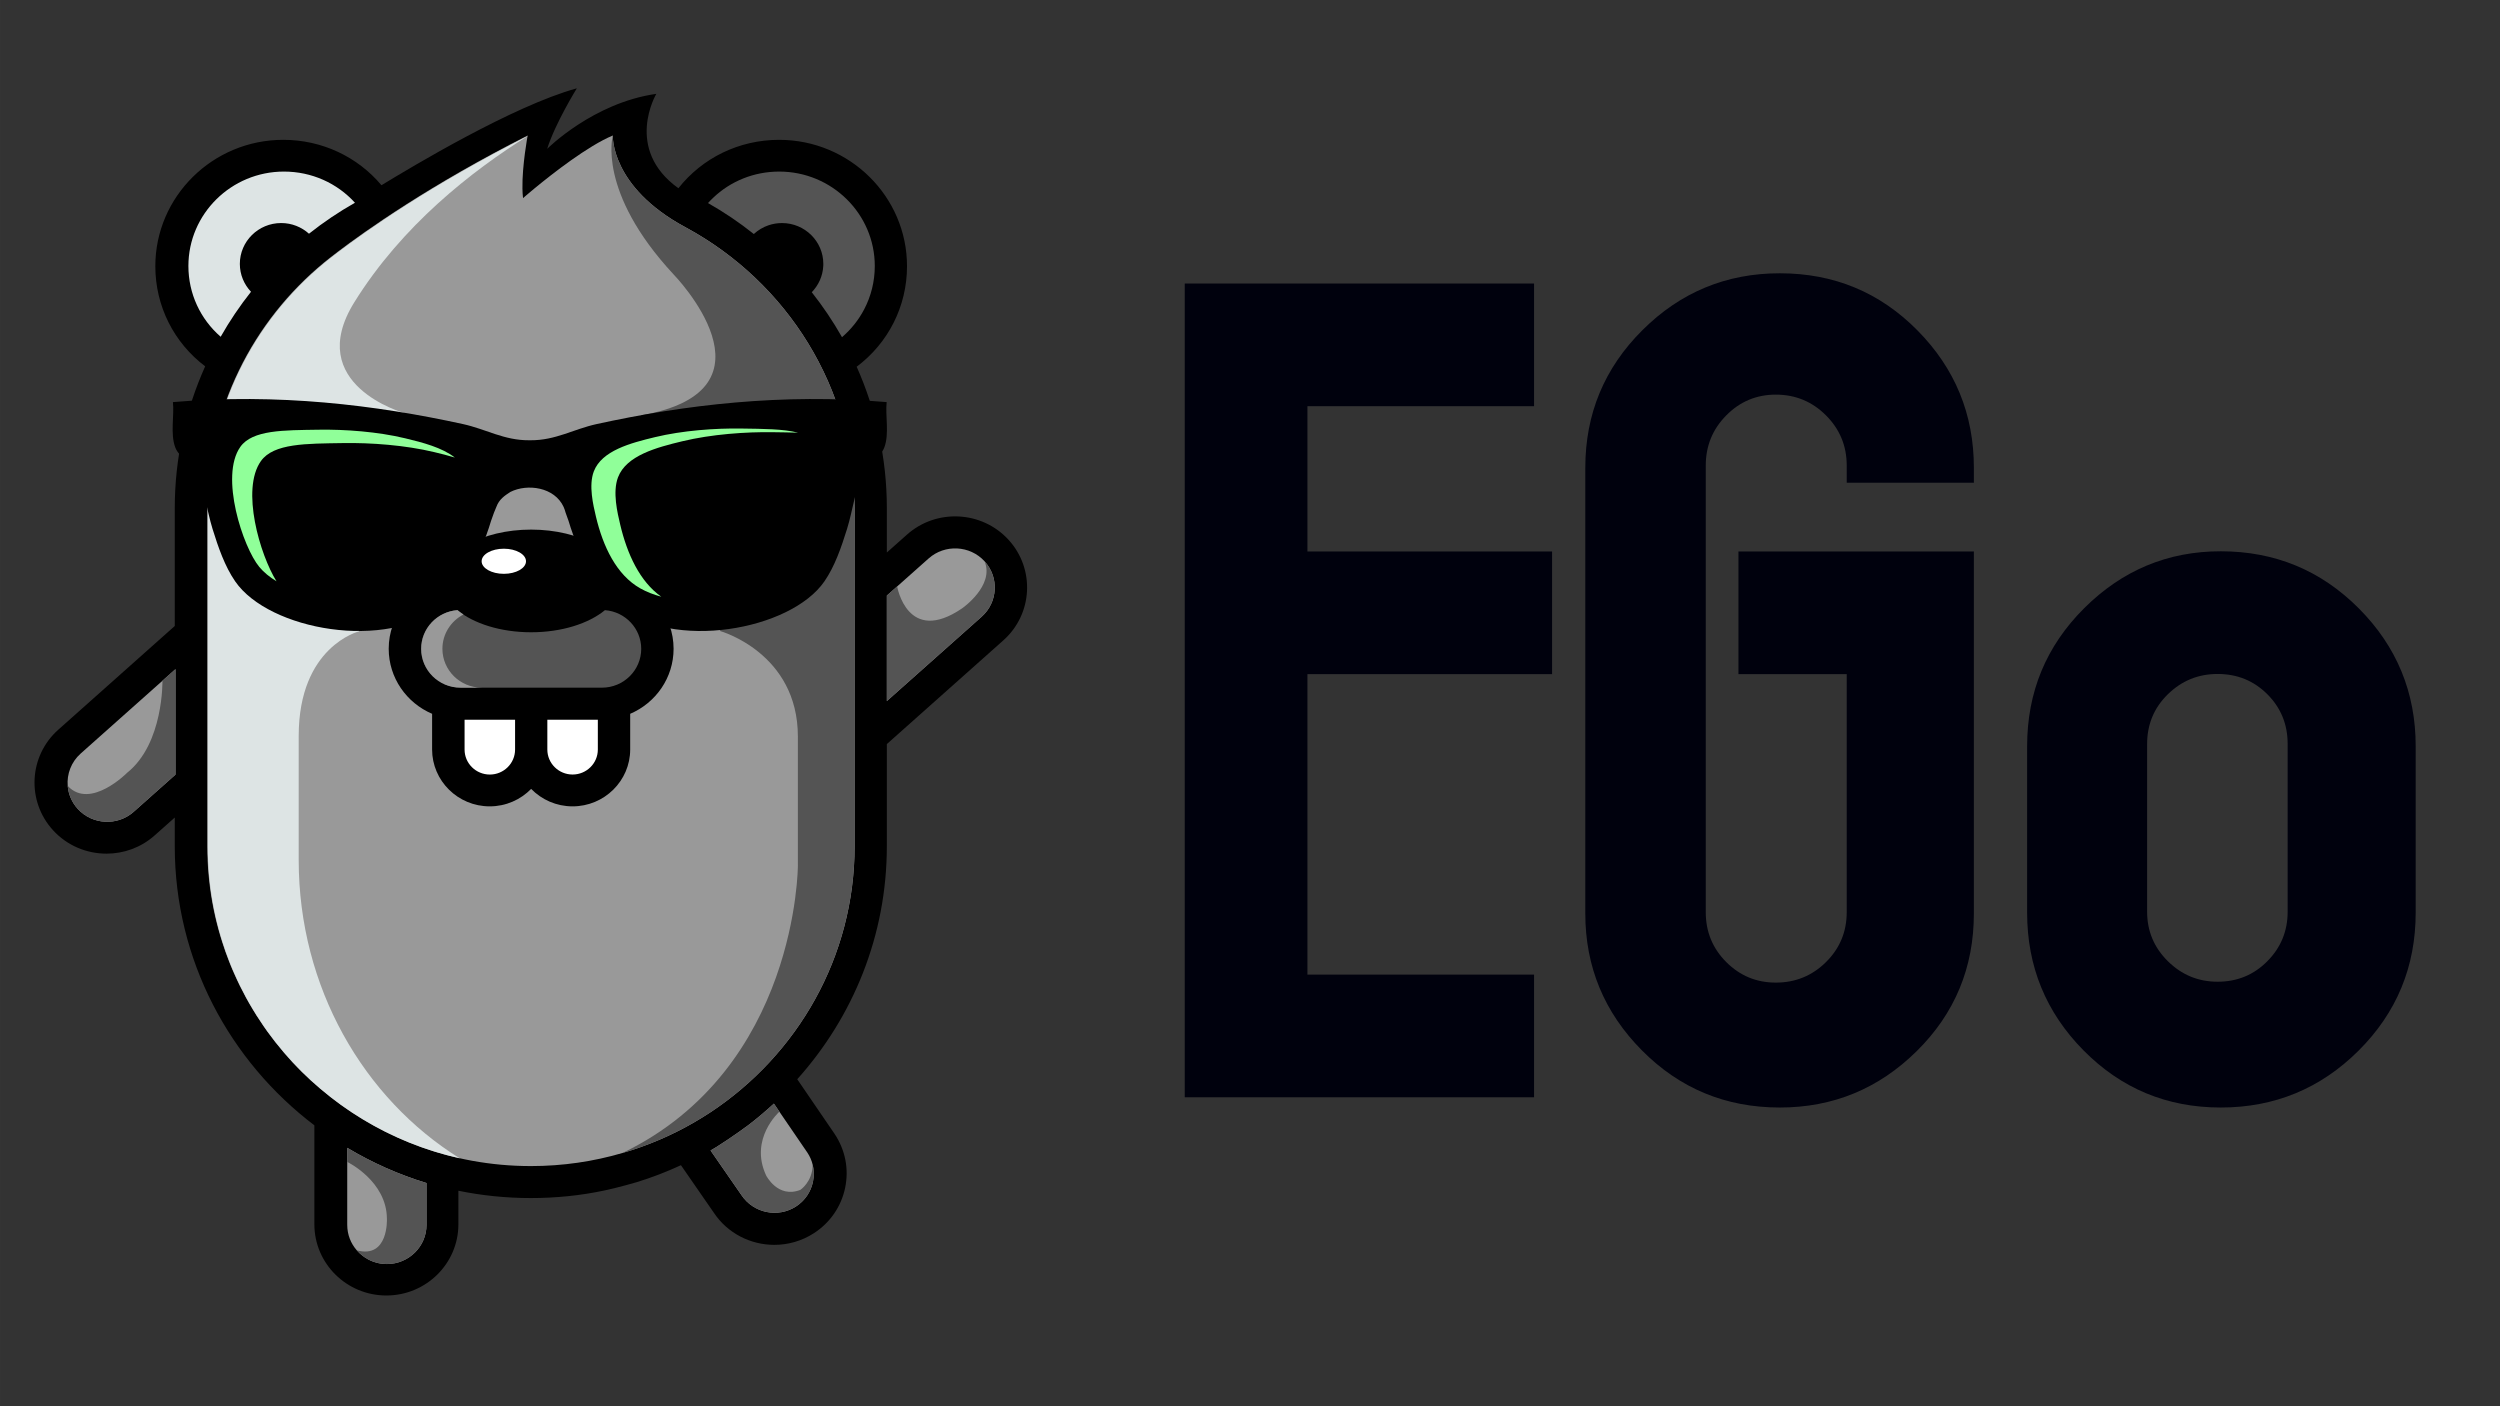<?xml version="1.0" encoding="UTF-8" standalone="no"?>
<svg
   width="256"
   height="144"
   viewBox="0 0 67.733 38.1"
   version="1.1"
   id="svg8"
   inkscape:version="1.1 (c68e22c387, 2021-05-23)"
   sodipodi:docname="ego-logo.svg"
   inkscape:export-filename="C:\Users\FelixSchuster\Edgeless Services\edgeless - Documents\Corporate Design\Products\EGo\logo.png"
   inkscape:export-xdpi="196.22363"
   inkscape:export-ydpi="196.22363"
   xmlns:inkscape="http://www.inkscape.org/namespaces/inkscape"
   xmlns:sodipodi="http://sodipodi.sourceforge.net/DTD/sodipodi-0.dtd"
   xmlns="http://www.w3.org/2000/svg"
   xmlns:svg="http://www.w3.org/2000/svg"
   xmlns:rdf="http://www.w3.org/1999/02/22-rdf-syntax-ns#"
   xmlns:cc="http://creativecommons.org/ns#"
   xmlns:dc="http://purl.org/dc/elements/1.1/">
  <rect x="0" y="0" width="67.733" height="38.1" fill="#333333" stroke="none"/>
  <defs
     id="defs2">
    <clipPath
       clipPathUnits="userSpaceOnUse"
       id="clipPath849">
      <path
         d="m 501.464,382.408 v 250.818 h 107.67 v -37.815 h -69.855 v -44.769 h 75.41 v -37.814 h -75.41 v -92.604 h 69.855 v -37.816 z"
         id="path847" />
    </clipPath>
    <linearGradient
       x1="0"
       y1="0"
       x2="1"
       y2="0"
       gradientUnits="userSpaceOnUse"
       gradientTransform="matrix(0,-239.286,-239.286,0,558.077,659.774)"
       spreadMethod="pad"
       id="linearGradient859">
      <stop
         style="stop-opacity:1;stop-color:#858383"
         offset="0"
         id="stop855" />
      <stop
         style="stop-opacity:1;stop-color:#231f20"
         offset="1"
         id="stop857" />
    </linearGradient>
    <clipPath
       clipPathUnits="userSpaceOnUse"
       id="clipPath869">
      <path
         d="M 642.532,618.856 C 630.796,607.168 624.93,593.026 624.93,576.435 v 0 -137.374 c 0,-16.41 5.821,-30.481 17.464,-42.215 v 0 c 11.641,-11.736 25.804,-17.601 42.491,-17.601 v 0 c 16.408,0 30.479,5.797 42.214,17.396 v 0 c 11.735,11.595 17.603,25.735 17.603,42.42 v 0 111.581 h -72.569 v -37.814 h 33.378 v -73.354 c 0,-6.05 -2.131,-11.185 -6.394,-15.401 v 0 c -4.262,-4.218 -9.42,-6.325 -15.47,-6.325 v 0 c -5.96,0 -11.048,2.107 -15.263,6.325 v 0 c -4.219,4.216 -6.326,9.351 -6.326,15.401 v 0 137.648 c 0,6.05 2.107,11.207 6.326,15.469 v 0 c 4.215,4.264 9.303,6.395 15.263,6.395 v 0 c 6.05,0 11.208,-2.131 15.47,-6.395 v 0 c 4.263,-4.262 6.394,-9.419 6.394,-15.469 v 0 -5.303 h 39.191 v 4.616 c 0,16.501 -5.799,30.617 -17.396,42.352 v 0 c -11.598,11.734 -25.738,17.602 -42.421,17.602 v 0 c -16.501,0 -30.62,-5.845 -42.353,-17.533"
         id="path867" />
    </clipPath>
    <linearGradient
       x1="0"
       y1="0"
       x2="1"
       y2="0"
       gradientUnits="userSpaceOnUse"
       gradientTransform="matrix(0,-239.286,-239.286,0,684.816,659.774)"
       spreadMethod="pad"
       id="linearGradient879">
      <stop
         style="stop-opacity:1;stop-color:#858383"
         offset="0"
         id="stop875" />
      <stop
         style="stop-opacity:1;stop-color:#231f20"
         offset="1"
         id="stop877" />
    </linearGradient>
    <clipPath
       clipPathUnits="userSpaceOnUse"
       id="clipPath889">
      <path
         d="m 778.718,533.167 c -11.735,-11.688 -17.601,-25.876 -17.601,-42.56 v 0 -51.269 c 0,-16.595 5.796,-30.758 17.395,-42.492 v 0 c 11.595,-11.736 25.69,-17.601 42.283,-17.601 v 0 c 16.592,0 30.756,5.844 42.491,17.533 v 0 c 11.735,11.688 17.602,25.873 17.602,42.56 v 0 51.269 c 0,16.592 -5.844,30.755 -17.533,42.492 v 0 C 851.667,544.831 837.48,550.7 820.795,550.7 v 0 c -16.317,0 -30.344,-5.845 -42.077,-17.533 M 804.5,424.345 c -4.261,4.212 -6.393,9.296 -6.393,15.25 v 0 51.718 c 0,6.043 2.132,11.151 6.393,15.319 v 0 c 4.263,4.167 9.373,6.252 15.334,6.252 v 0 c 6.049,0 11.159,-2.085 15.331,-6.252 v 0 c 4.172,-4.168 6.257,-9.276 6.257,-15.319 v 0 -51.718 c 0,-5.954 -2.085,-11.038 -6.257,-15.25 v 0 c -4.172,-4.216 -9.282,-6.322 -15.331,-6.322 v 0 c -5.961,0 -11.071,2.106 -15.334,6.322"
         id="path887" />
    </clipPath>
    <linearGradient
       x1="0"
       y1="0"
       x2="1"
       y2="0"
       gradientUnits="userSpaceOnUse"
       gradientTransform="matrix(0,-239.286,-239.286,0,821.002,659.774)"
       spreadMethod="pad"
       id="linearGradient899">
      <stop
         style="stop-opacity:1;stop-color:#858383"
         offset="0"
         id="stop895" />
      <stop
         style="stop-opacity:1;stop-color:#231f20"
         offset="1"
         id="stop897" />
    </linearGradient>
    <clipPath
       clipPathUnits="userSpaceOnUse"
       id="clipPath909">
      <path
         d="M 0,1080 H 1080 V 0 H 0 Z"
         id="path907" />
    </clipPath>
  </defs>
  <sodipodi:namedview
     id="base"
     pagecolor="#ffffff"
     bordercolor="#666666"
     borderopacity="1.0"
     inkscape:pageopacity="0.0"
     inkscape:pageshadow="2"
     inkscape:zoom="2.8"
     inkscape:cx="189.64286"
     inkscape:cy="145.17857"
     inkscape:document-units="mm"
     inkscape:current-layer="g841"
     inkscape:document-rotation="0"
     showgrid="true"
     inkscape:window-width="2431"
     inkscape:window-height="1325"
     inkscape:window-x="573"
     inkscape:window-y="141"
     inkscape:window-maximized="0"
     units="px"
     inkscape:pagecheckerboard="0">
    <inkscape:grid
       type="xygrid"
       id="grid911"
       originx="10.583"
       originy="10.583" />
  </sodipodi:namedview>
  <g
     inkscape:label="Layer 1"
     inkscape:groupmode="layer"
     id="layer1"
     transform="translate(105.48,263.203)">
    <g
       id="g841"
       inkscape:label="vector"
       transform="matrix(0.353,0,0,-0.353,-158.408,-8.194)">
      <g
         id="g843"
         style="fill:#00010d;fill-opacity:1"
         transform="matrix(0.249,0,0,0.249,116.004,542.969)">
        <g
           id="g845"
           clip-path="url(#clipPath849)"
           style="fill:#00010d;fill-opacity:1">
          <g
             id="g851"
             style="fill:#00010d;fill-opacity:1">
            <g
               id="g853"
               style="fill:#00010d;fill-opacity:1">
              <path
                 d="m 501.464,382.408 v 250.818 h 107.67 v -37.815 h -69.855 v -44.769 h 75.41 v -37.814 h -75.41 v -92.604 h 69.855 v -37.816 z"
                 style="fill:#00010d;fill-opacity:1;stroke:none"
                 id="path861" />
            </g>
          </g>
        </g>
      </g>
      <g
         id="g863"
         style="fill:#00010d;fill-opacity:1"
         transform="matrix(0.249,0,0,0.249,116.004,542.969)">
        <g
           id="g865"
           clip-path="url(#clipPath869)"
           style="fill:#00010d;fill-opacity:1">
          <g
             id="g871"
             style="fill:#00010d;fill-opacity:1">
            <g
               id="g873"
               style="fill:#00010d;fill-opacity:1">
              <path
                 d="M 642.532,618.856 C 630.796,607.168 624.93,593.026 624.93,576.435 v 0 -137.374 c 0,-16.41 5.821,-30.481 17.464,-42.215 v 0 c 11.641,-11.736 25.804,-17.601 42.491,-17.601 v 0 c 16.408,0 30.479,5.797 42.214,17.396 v 0 c 11.735,11.595 17.603,25.735 17.603,42.42 v 0 111.581 h -72.569 v -37.814 h 33.378 v -73.354 c 0,-6.05 -2.131,-11.185 -6.394,-15.401 v 0 c -4.262,-4.218 -9.42,-6.325 -15.47,-6.325 v 0 c -5.96,0 -11.048,2.107 -15.263,6.325 v 0 c -4.219,4.216 -6.326,9.351 -6.326,15.401 v 0 137.648 c 0,6.05 2.107,11.207 6.326,15.469 v 0 c 4.215,4.264 9.303,6.395 15.263,6.395 v 0 c 6.05,0 11.208,-2.131 15.47,-6.395 v 0 c 4.263,-4.262 6.394,-9.419 6.394,-15.469 v 0 -5.303 h 39.191 v 4.616 c 0,16.501 -5.799,30.617 -17.396,42.352 v 0 c -11.598,11.734 -25.738,17.602 -42.421,17.602 v 0 c -16.501,0 -30.62,-5.845 -42.353,-17.533"
                 style="fill:#00010d;fill-opacity:1;stroke:none"
                 id="path881" />
            </g>
          </g>
        </g>
      </g>
      <g
         id="g883"
         style="fill:#00010d;fill-opacity:1"
         transform="matrix(0.249,0,0,0.249,116.004,542.969)">
        <g
           id="g885"
           clip-path="url(#clipPath889)"
           style="fill:#00010d;fill-opacity:1">
          <g
             id="g891"
             style="fill:#00010d;fill-opacity:1">
            <g
               id="g893"
               style="fill:#00010d;fill-opacity:1">
              <path
                 d="m 778.718,533.167 c -11.735,-11.688 -17.601,-25.876 -17.601,-42.56 v 0 -51.269 c 0,-16.595 5.796,-30.758 17.395,-42.492 v 0 c 11.595,-11.736 25.69,-17.601 42.283,-17.601 v 0 c 16.592,0 30.756,5.844 42.491,17.533 v 0 c 11.735,11.688 17.602,25.873 17.602,42.56 v 0 51.269 c 0,16.592 -5.844,30.755 -17.533,42.492 v 0 C 851.667,544.831 837.48,550.7 820.795,550.7 v 0 c -16.317,0 -30.344,-5.845 -42.077,-17.533 M 804.5,424.345 c -4.261,4.212 -6.393,9.296 -6.393,15.25 v 0 51.718 c 0,6.043 2.132,11.151 6.393,15.319 v 0 c 4.263,4.167 9.373,6.252 15.334,6.252 v 0 c 6.049,0 11.159,-2.085 15.331,-6.252 v 0 c 4.172,-4.168 6.257,-9.276 6.257,-15.319 v 0 -51.718 c 0,-5.954 -2.085,-11.038 -6.257,-15.25 v 0 c -4.172,-4.216 -9.282,-6.322 -15.331,-6.322 v 0 c -5.961,0 -11.071,2.106 -15.334,6.322"
                 style="fill:#00010d;fill-opacity:1;stroke:none"
                 id="path901" />
            </g>
          </g>
        </g>
      </g>
      <g
         id="g911-5"
         transform="matrix(0.251,0,0,0.248,227.349,680.97)">
        <path
           d="M 0,0 C -8.13,9.027 -22.081,9.733 -31.085,1.615 L -37.23,-3.914 V 9.778 c 0,15.576 -3.32,30.39 -9.229,43.802 9.632,7.312 15.396,18.671 15.396,31.108 0,21.564 -17.539,39.114 -39.114,39.114 -12.246,0 -23.471,-5.596 -30.794,-14.982 -16.731,12.156 -6.751,29.213 -6.751,29.213 -19.343,-2.77 -33.372,-17.023 -33.372,-17.023 2.422,7.872 9.072,18.739 9.072,18.739 -19.535,-5.439 -50.654,-24.402 -59.749,-29.998 -7.322,8.814 -18.188,14.051 -30.03,14.051 -21.565,0 -39.115,-17.55 -39.115,-39.114 0,-12.369 5.697,-23.673 15.24,-30.984 -5.954,-13.446 -9.296,-28.293 -9.296,-43.926 v -36.434 l -35.627,-32.106 c -9.016,-8.13 -9.734,-22.08 -1.604,-31.095 4.34,-4.812 10.34,-7.256 16.362,-7.256 5.259,0 10.529,1.861 14.723,5.651 l 6.146,5.529 v -8.904 c 0,-35.155 16.764,-66.442 42.691,-86.358 v -30.637 c 0,-12.145 9.869,-22.024 22.013,-22.024 12.145,0 22.025,9.879 22.025,22.024 v 10.395 c 7.143,-1.48 14.556,-2.265 22.136,-2.265 7.715,0 15.248,0.781 22.506,2.344 4.636,0.998 9.902,2.579 9.902,2.579 4.644,1.445 9.152,3.212 13.51,5.249 l 10.039,-14.682 c 4.245,-6.463 11.32,-9.974 18.529,-9.974 4.167,0.002 8.381,1.175 12.116,3.629 4.941,3.245 8.321,8.22 9.52,14.007 1.199,5.789 0.072,11.697 -3.209,16.692 l -11.433,16.932 c 17.03,19.211 27.397,44.454 27.397,72.089 v 31.635 l 35.626,32.105 C 7.413,-22.967 8.13,-9.016 0,0"
           style="fill:#000000;fill-opacity:1;fill-rule:nonzero;stroke:none"
           id="path913-9"
           sodipodi:nodetypes="cccscsscccccsscscccsccscssscscccccccccsccc" />
      </g>
      <g
         id="g915-8"
         transform="matrix(0.251,0,0,0.248,212.334,631.702)">
        <path
           d="M 0,0 C -0.65,-3.151 -2.489,-5.854 -5.169,-7.625 -10.721,-11.27 -18.2,-9.723 -21.89,-4.093 l -9.43,13.782 c 0.583,0.348 1.166,0.684 1.737,1.032 4.979,3.151 9.891,6.863 9.891,6.863 2.68,2.074 5.26,4.295 7.738,6.604 l 1.693,-2.5 L -1.727,9.05 C -0.953,7.884 -0.404,6.616 -0.089,5.293 0.336,3.577 0.37,1.771 0,0"
           style="fill:#999999;fill-opacity:1;fill-rule:nonzero;stroke:none"
           id="path917-2" />
      </g>
      <g
         id="g919-0"
         transform="matrix(0.251,0,0,0.248,215.53,683.398)"
         style="fill:#b3b3b3;fill-opacity:1">
        <path
           d="m 0,0 v -104.625 c 0,-34.272 -17.518,-64.542 -44.07,-82.314 -1.597,-1.061 -3.223,-2.079 -4.878,-3.054 -6.871,-4.044 -14.265,-7.267 -22.055,-9.558 -8.866,-2.629 -18.253,-4.043 -27.967,-4.043 -24.615,0 -47.137,9.049 -64.471,23.978 -0.028,0.015 -0.042,0.043 -0.071,0.057 -1.866,1.598 -3.676,3.252 -5.415,4.991 -1.993,1.993 -3.902,4.071 -5.712,6.235 -1.767,2.079 -3.436,4.227 -5.019,6.461 -0.382,0.566 -0.778,1.131 -1.174,1.697 -0.749,1.117 -1.484,2.234 -2.205,3.379 -0.028,0.043 -0.057,0.099 -0.085,0.156 -0.325,0.509 -0.636,1.032 -0.947,1.555 -0.382,0.636 -0.764,1.287 -1.131,1.937 -0.325,0.594 -0.651,1.173 -0.976,1.767 -0.65,1.216 -1.272,2.432 -1.88,3.676 -0.297,0.622 -0.594,1.245 -0.877,1.867 -0.297,0.635 -0.58,1.257 -0.848,1.894 -0.198,0.452 -0.396,0.904 -0.58,1.343 -0.169,0.382 -0.325,0.777 -0.481,1.174 -0.183,0.467 -0.367,0.919 -0.537,1.371 -0.749,1.923 -1.428,3.889 -2.05,5.882 -0.184,0.58 -0.367,1.174 -0.537,1.767 -0.438,1.498 -0.848,3.011 -1.216,4.538 -0.141,0.58 -0.283,1.174 -0.41,1.768 -0.014,0.07 -0.029,0.142 -0.043,0.197 -0.141,0.622 -0.268,1.244 -0.395,1.867 -0.566,2.856 -1.018,5.754 -1.329,8.695 -0.071,0.58 -0.128,1.16 -0.17,1.754 -0.014,0.127 -0.028,0.268 -0.042,0.409 -0.043,0.538 -0.085,1.075 -0.128,1.626 -0.028,0.325 -0.042,0.65 -0.056,0.975 -0.043,0.495 -0.057,1.004 -0.085,1.514 v 0.184 c -0.042,0.678 -0.056,1.371 -0.071,2.049 -0.014,0.736 -0.028,1.471 -0.028,2.206 V 0 c 0,30.553 13.912,57.911 35.728,76.065 0.297,0.269 0.608,0.509 0.905,0.735 0.198,0.184 0.382,0.34 0.579,0.467 0.227,0.212 0.453,0.396 0.693,0.566 h 0.014 c 0.269,0.24 0.552,0.452 0.834,0.65 0.34,0.268 0.707,0.551 1.103,0.862 8.257,6.348 28.32,20.798 58.109,36.011 0,0 -1.724,-9.303 -1.597,-16.415 0.014,-1.046 0.071,-2.05 0.184,-2.969 0,0 1.329,1.188 3.478,2.984 5.5,4.58 16.344,13.19 23.979,16.4 0,0 -0.82,-15.807 22.098,-28.348 0.156,-0.085 0.311,-0.169 0.467,-0.254 C -20.77,69.901 0,37.326 0,0"
           style="fill:#999999;fill-opacity:1;fill-rule:nonzero;stroke:none"
           id="path921-0" />
      </g>
      <g
         id="g923-1"
         transform="matrix(0.251,0,0,0.248,217.078,701.989)"
         style="fill:#808080;fill-opacity:1">
        <path
           d="m 0,0 c 0,-4.793 -1.146,-9.374 -3.252,-13.431 -1.683,-3.252 -3.973,-6.165 -6.772,-8.596 -2.729,4.877 -5.826,9.529 -9.247,13.912 2.05,2.135 3.365,4.99 3.521,8.129 0.014,0.213 0.014,0.424 0.014,0.637 0,6.97 -5.656,12.64 -12.64,12.64 -1.442,0 -2.814,-0.241 -4.1,-0.679 -1.697,-0.58 -3.224,-1.513 -4.51,-2.715 -4.397,3.549 -9.092,6.758 -14.012,9.586 0.495,0.552 1.004,1.089 1.527,1.583 5.33,5.175 12.513,8.159 20.246,8.159 C -13.106,29.225 0,16.118 0,0"
           style="fill:#545454;fill-opacity:1;fill-rule:nonzero;stroke:none"
           id="path925-7" />
      </g>
      <g
         id="g927-2"
         transform="matrix(0.251,0,0,0.248,164.397,701.99)"
         style="fill:#e6e6e6;fill-opacity:1">
        <path
           d="m 0,0 c 0,16.111 13.108,29.22 29.219,29.22 8.456,0 16.257,-3.57 21.71,-9.646 -4.94,-2.834 -9.639,-6.037 -14.056,-9.585 -2.248,2.048 -5.229,3.303 -8.501,3.303 -6.985,0 -12.64,-5.669 -12.64,-12.639 0,-3.337 1.298,-6.37 3.413,-8.631 C 15.713,-12.365 12.607,-17.016 9.87,-21.904 3.66,-16.443 0,-8.562 0,0"
           style="fill:#dde4e4;fill-opacity:1;fill-rule:nonzero;stroke:none"
           id="path929-6" />
      </g>
      <g
         id="g931-4"
         transform="matrix(0.251,0,0,0.248,163.406,671.048)">
        <path
           d="m 0,0 v -32.646 l -12.767,-11.495 c -4.962,-4.467 -12.64,-4.072 -17.122,0.891 -1.838,2.05 -2.856,4.553 -3.068,7.111 -0.297,3.634 1.046,7.381 3.959,10.011 l 25.011,22.536 z"
           style="fill:#999999;fill-opacity:1;fill-rule:nonzero;stroke:none"
           id="path933-4" />
      </g>
      <g
         id="g935-6"
         transform="matrix(0.251,0,0,0.248,182.674,631.604)">
        <path
           d="m 0,0 v -12.951 c 0,-6.673 -5.443,-12.116 -12.117,-12.116 -0.693,0 -1.371,0.056 -2.022,0.17 -0.226,0.042 -0.438,0.084 -0.65,0.126 -0.212,0.042 -0.424,0.099 -0.636,0.17 -0.113,0.029 -0.226,0.057 -0.325,0.099 -0.156,0.042 -0.312,0.085 -0.467,0.142 -1.173,0.423 -2.262,1.032 -3.238,1.781 -0.339,0.255 -0.664,0.537 -0.975,0.82 -0.311,0.297 -0.608,0.608 -0.891,0.933 -1.824,2.106 -2.927,4.864 -2.927,7.875 V 10.9 C -16.712,6.334 -8.582,2.644 0,0"
           style="fill:#999999;fill-opacity:1;fill-rule:nonzero;stroke:none"
           id="path937-2" />
      </g>
      <g
         id="g939-5"
         transform="matrix(0.251,0,0,0.248,225.286,675.077)">
        <path
           d="M 0,0 -29.012,-26.128 V 6.519 l 3.153,2.827 9.614,8.653 C -11.283,22.48 -3.591,22.084 0.876,17.122 5.358,12.16 4.963,4.482 0,0"
           style="fill:#999999;fill-opacity:1;fill-rule:nonzero;stroke:none"
           id="path941-0" />
      </g>
      <g
         id="g943-1"
         transform="matrix(0.251,0,0,0.248,197.592,677.847)">
        <path
           d="M 0,0 C -0.1,8.718 -12.344,15.769 -27.444,15.769 -42.545,15.769 -54.789,8.718 -54.889,0 -64.161,-2.553 -71,-11.038 -71,-21.11 c 0,-9.014 5.473,-16.768 13.269,-20.13 v -11.029 c 0,-9.715 7.903,-17.618 17.617,-17.618 4.974,0 9.463,2.08 12.67,5.405 3.206,-3.325 7.695,-5.405 12.669,-5.405 9.714,0 17.617,7.903 17.617,17.618 v 11.029 c 7.796,3.362 13.269,11.116 13.269,20.13 C 16.111,-11.038 9.272,-2.553 0,0"
           style="fill:#000000;fill-opacity:1;fill-rule:nonzero;stroke:none"
           id="path945-2" />
      </g>
      <g
         id="g947-4"
         transform="matrix(0.251,0,0,0.248,187.532,662.957)">
        <path
           d="m 0,0 c -4.257,0 -7.721,3.465 -7.721,7.722 v 9.245 H 7.721 V 7.722 C 7.721,3.465 4.257,0 0,0"
           style="fill:#ffffff;fill-opacity:1;fill-rule:nonzero;stroke:none"
           id="path949-5" />
      </g>
      <g
         id="g951-7"
         transform="matrix(0.251,0,0,0.248,195.822,664.874)">
        <path
           d="m 0,0 c 0,-4.257 -3.463,-7.722 -7.721,-7.722 -4.257,0 -7.72,3.465 -7.72,7.722 V 9.245 H 0 Z"
           style="fill:#ffffff;fill-opacity:1;fill-rule:nonzero;stroke:none"
           id="path953-3" />
      </g>
      <g
         id="g955-8"
         transform="matrix(0.251,0,0,0.248,196.136,669.625)">
        <path
           d="m 0,0 h -16.692 -9.897 -16.693 c -6.627,0 -12.017,5.392 -12.017,12.018 0,6.315 4.899,11.497 11.095,11.971 4.957,-4.132 13.208,-6.843 22.563,-6.843 9.355,0 17.606,2.711 22.563,6.843 C 7.118,23.515 12.018,18.333 12.018,12.018 12.018,5.392 6.627,0 0,0"
           style="fill:#545454;fill-opacity:1;fill-rule:nonzero;stroke:none"
           id="path957-5" />
      </g>
      <g
         id="g959-3"
         transform="matrix(0.251,0,0,0.248,183.893,672.608)">
        <path
           d="M 0,0 C 0,4.613 2.621,8.613 6.445,10.623 5.799,11.055 5.18,11.501 4.616,11.972 -1.581,11.497 -6.48,6.315 -6.48,0 c 0,-6.626 5.391,-12.018 12.018,-12.018 h 6.48 C 5.391,-12.018 0,-6.626 0,0"
           style="fill:#999999;fill-opacity:1;fill-rule:nonzero;stroke:none"
           id="path961-2" />
      </g>
      <g
         id="g963-5"
         transform="matrix(0.251,0,0,0.248,225.286,675.077)">
        <path
           d="M 0,0 -29.012,-26.128 V 6.519 l 3.153,2.827 c 0,0 3.117,-18.327 19.843,-6.79 0,0 10,6.981 6.892,14.566 C 5.358,12.16 4.963,4.482 0,0"
           style="fill:#545454;fill-opacity:1;fill-rule:nonzero;stroke:none"
           id="path965-8" />
      </g>
      <g
         id="g967-5"
         transform="matrix(0.251,0,0,0.248,163.406,671.048)">
        <path
           d="m 0,0 v -32.646 l -12.767,-11.495 c -4.962,-4.467 -12.64,-4.072 -17.122,0.891 -1.838,2.05 -2.856,4.553 -3.068,7.111 6.914,-7.507 18.225,4.115 18.225,4.115 11.127,9.02 10.745,28.432 10.745,28.432 z"
           style="fill:#545454;fill-opacity:1;fill-rule:nonzero;stroke:none"
           id="path969-6" />
      </g>
      <g
         id="g971-4"
         transform="matrix(0.251,0,0,0.248,182.674,631.604)">
        <path
           d="m 0,0 v -12.951 c 0,-6.673 -5.443,-12.116 -12.117,-12.116 -0.693,0 -1.371,0.056 -2.022,0.17 -0.226,0.042 -0.438,0.084 -0.65,0.126 -0.212,0.042 -0.424,0.099 -0.636,0.17 -0.113,0.029 -0.226,0.057 -0.325,0.099 -0.156,0.042 -0.312,0.085 -0.467,0.142 -1.173,0.423 -2.262,1.032 -3.238,1.781 -0.339,0.255 -0.664,0.537 -0.975,0.82 -0.311,0.297 -0.608,0.608 -0.891,0.933 9.756,-2.63 9.204,9.699 9.204,9.699 0,11.749 -12.131,17.673 -12.131,17.673 V 10.9 C -16.712,6.334 -8.582,2.644 0,0"
           style="fill:#545454;fill-opacity:1;fill-rule:nonzero;stroke:none"
           id="path973-9" />
      </g>
      <g
         id="g975-4"
         transform="matrix(0.251,0,0,0.248,190.309,679.327)">
        <path
           d="m 0,0 c 0,-2.147 -3.037,-3.888 -6.783,-3.888 -3.747,0 -6.784,1.741 -6.784,3.888 0,2.147 3.037,3.888 6.784,3.888 C -3.037,3.888 0,2.147 0,0"
           style="fill:#ffffff;fill-opacity:1;fill-rule:nonzero;stroke:none"
           id="path977-7" />
      </g>
      <g
         id="g979-3"
         transform="matrix(0.251,0,0,0.248,215.53,683.398)"
         style="fill:#808080;fill-opacity:1">
        <path
           d="m 0,0 v -104.625 c 0,-34.272 -17.518,-64.542 -44.07,-82.314 -1.597,-1.061 -3.223,-2.079 -4.878,-3.054 -6.871,-4.044 -14.265,-7.267 -22.055,-9.558 53.655,26.128 53.655,89.016 53.655,89.016 v 39.857 c 0,25.916 -23.71,32.645 -23.71,32.645 l -24.248,66.791 c 44.551,7.79 9.897,43.659 9.897,43.659 -23.47,25.619 -18.521,42.939 -18.521,42.939 0,0 -0.82,-15.807 22.098,-28.348 0.156,-0.085 0.311,-0.169 0.467,-0.254 C -20.77,69.901 0,37.326 0,0"
           style="fill:#545454;fill-opacity:1;fill-rule:nonzero;stroke:none"
           id="path981-7" />
      </g>
      <g
         id="g983-3"
         transform="matrix(0.251,0,0,0.248,172.863,656.397)"
         style="fill:#e6e6e6;fill-opacity:1">
        <path
           d="M 0,0 V 38.394 C 0,66.14 18.436,70.761 18.436,70.761 L 22.501,86.147 0,87.542 v 25.411 c 0,8.467 0.919,16.455 2.55,23.997 l 29.687,1.392 c 0,0 -30.956,8.713 -15.211,34.305 14.546,23.672 35.802,40.561 53.129,51.491 -29.79,-15.213 -49.852,-29.663 -58.109,-36.011 -0.396,-0.311 -0.764,-0.594 -1.103,-0.862 -0.283,-0.199 -0.566,-0.411 -0.834,-0.651 h -0.014 c -0.241,-0.17 -0.467,-0.353 -0.693,-0.565 -0.198,-0.128 -0.382,-0.283 -0.58,-0.467 -0.297,-0.226 -0.608,-0.466 -0.905,-0.735 -21.815,-18.154 -35.728,-45.512 -35.728,-76.065 V 4.157 c 0,-0.735 0.015,-1.47 0.029,-2.206 0.014,-0.679 0.028,-1.371 0.07,-2.05 v -0.183 c 0.028,-0.51 0.043,-1.019 0.085,-1.514 0.014,-0.325 0.028,-0.65 0.057,-0.975 0.042,-0.551 0.085,-1.088 0.127,-1.626 0.014,-0.141 0.028,-0.283 0.042,-0.41 0.043,-0.593 0.099,-1.173 0.17,-1.754 0.311,-2.94 0.763,-5.838 1.329,-8.694 0.127,-0.623 0.255,-1.245 0.396,-1.867 0.014,-0.056 0.028,-0.127 0.042,-0.197 0.128,-0.594 0.269,-1.188 0.41,-1.768 0.368,-1.527 0.778,-3.04 1.216,-4.538 0.17,-0.594 0.354,-1.187 0.538,-1.768 0.622,-1.993 1.3,-3.944 2.05,-5.881 0.169,-0.453 0.353,-0.905 0.537,-1.372 0.155,-0.396 0.311,-0.792 0.481,-1.173 0.183,-0.439 0.381,-0.891 0.579,-1.343 0.269,-0.637 0.551,-1.259 0.848,-1.895 0.284,-0.622 0.58,-1.244 0.877,-1.866 0.608,-1.244 1.23,-2.46 1.881,-3.677 0.325,-0.593 0.65,-1.172 0.975,-1.766 0.368,-0.651 0.749,-1.301 1.131,-1.938 0.311,-0.522 0.622,-1.046 0.947,-1.554 0.029,-0.057 0.057,-0.114 0.085,-0.157 0.721,-1.144 1.456,-2.261 2.206,-3.379 0.396,-0.565 0.792,-1.13 1.173,-1.696 1.598,-2.22 3.266,-4.383 5.02,-6.461 C 9.162,-75.726 27.909,-87.475 49.244,-92.324 19.822,-73.789 0,-39.361 0,0"
           style="fill:#dde4e4;fill-opacity:1;fill-rule:nonzero;stroke:none"
           id="path985-7" />
      </g>
      <g
         id="g987-2"
         transform="matrix(0.251,0,0,0.248,217.99,691.543)">
        <path
           d="m 0,0 c -32.01,2.793 -61.931,-0.866 -88.662,-6.794 -7.127,-1.581 -12.569,-5.068 -20.274,-5.017 v 0.005 h -0.194 -0.187 v -0.005 c -7.704,-0.051 -13.146,3.436 -20.274,5.017 -26.731,5.928 -56.652,9.587 -88.661,6.794 0.454,-4.084 -0.842,-9.779 0.695,-13.968 1.232,-3.347 4.812,-4.242 6.234,-7.173 2.699,-5.556 3.402,-12.279 5.192,-18.122 1.743,-5.673 3.737,-11.557 6.93,-16.237 10.338,-15.155 46.462,-21.615 63.376,-7.546 2.032,1.687 4.305,4.533 6.414,7.664 0.422,0.626 0.833,1.261 1.238,1.903 3.077,5.289 5.507,10.955 7.2,16.722 0.285,0.866 0.579,1.715 0.891,2.524 0.228,0.612 0.465,1.199 0.715,1.755 0.851,2.413 2.586,3.544 4.315,4.68 5.195,2.638 13.508,1.508 16.287,-4.688 0.246,-0.583 0.446,-1.176 0.593,-1.747 0.311,-0.809 0.606,-1.658 0.895,-2.524 1.695,-5.767 4.12,-11.433 7.195,-16.722 0.408,-0.642 0.816,-1.277 1.236,-1.903 2.112,-3.131 4.387,-5.977 6.418,-7.664 16.916,-14.069 53.037,-7.609 63.377,7.546 3.19,4.68 5.185,10.564 6.929,16.237 1.792,5.843 2.497,12.566 5.191,18.122 1.422,2.931 5.005,3.826 6.236,7.173 C 0.844,-9.779 -0.456,-4.084 0,0"
           style="fill:#000000;fill-opacity:1;fill-rule:nonzero;stroke:none"
           id="path989-6" />
      </g>
      <g
         id="g991-3"
         transform="matrix(0.251,0,0,0.248,195.512,686.221)"
         style="fill:#90ff99;fill-opacity:1">
        <path
           d="m 0,0 c 2.424,6.442 11.241,8.798 18.735,10.622 8.377,2.042 18.377,2.791 26.491,2.657 6.51,-0.108 12.628,-0.093 17.243,-1.283 -2.403,0.081 -4.926,0.106 -7.508,0.148 C 46.429,12.285 35.913,11.497 27.104,9.351 19.225,7.433 9.954,4.956 7.405,-1.819 c -1.713,-4.571 -0.173,-11 0.678,-14.659 2.101,-8.994 5.948,-17.583 12.558,-22.292 -2.339,0.636 -4.511,1.492 -6.43,2.587 C 6.919,-32.024 2.81,-23.207 0.645,-13.94 -0.164,-10.461 -1.629,-4.347 0,0"
           style="fill:#90ff99;fill-opacity:1;fill-rule:nonzero;stroke:none"
           id="path993-3" />
      </g>
      <g
         id="g995-0"
         transform="matrix(0.251,0,0,0.248,169.96,687.013)"
         style="fill:#90ff99;fill-opacity:1">
        <path
           d="M 0,0 C 3.895,5.564 13.971,5.401 25.139,5.585 33.671,5.727 44.186,4.939 52.995,2.792 55.054,2.291 57.208,1.75 59.313,1.106 55.42,4.208 49.436,5.773 44.116,7.068 35.739,9.109 25.738,9.858 17.624,9.724 7.004,9.549 -2.579,9.704 -6.283,4.413 -12.65,-4.691 -5.469,-26.691 -0.465,-32.772 0.878,-34.404 2.668,-35.888 4.784,-37.2 -0.289,-28.995 -6.146,-8.787 0,0"
           style="fill:#90ff99;fill-opacity:1;fill-rule:nonzero;stroke:none"
           id="path997-1" />
      </g>
      <g
         id="g999-6"
         transform="matrix(0.251,0,0,0.248,212.334,631.702)">
        <path
           d="M 0,0 C -0.65,-3.151 -2.489,-5.854 -5.169,-7.625 -10.721,-11.27 -18.2,-9.723 -21.89,-4.093 l -9.43,13.782 c 0.583,0.348 1.166,0.684 1.737,1.032 4.979,3.151 9.891,6.863 9.891,6.863 2.68,2.074 5.26,4.295 7.738,6.604 l 1.693,-2.5 c 0,0 -9.307,-8.321 -4.071,-19.714 0,0 3.556,-7.2 10.463,-4.486 0,0 3.723,2.445 3.78,7.805 C 0.336,3.577 0.37,1.771 0,0"
           style="fill:#545454;fill-opacity:1;fill-rule:nonzero;stroke:none"
           id="path1001-2" />
      </g>
    </g>
  </g>
</svg>
